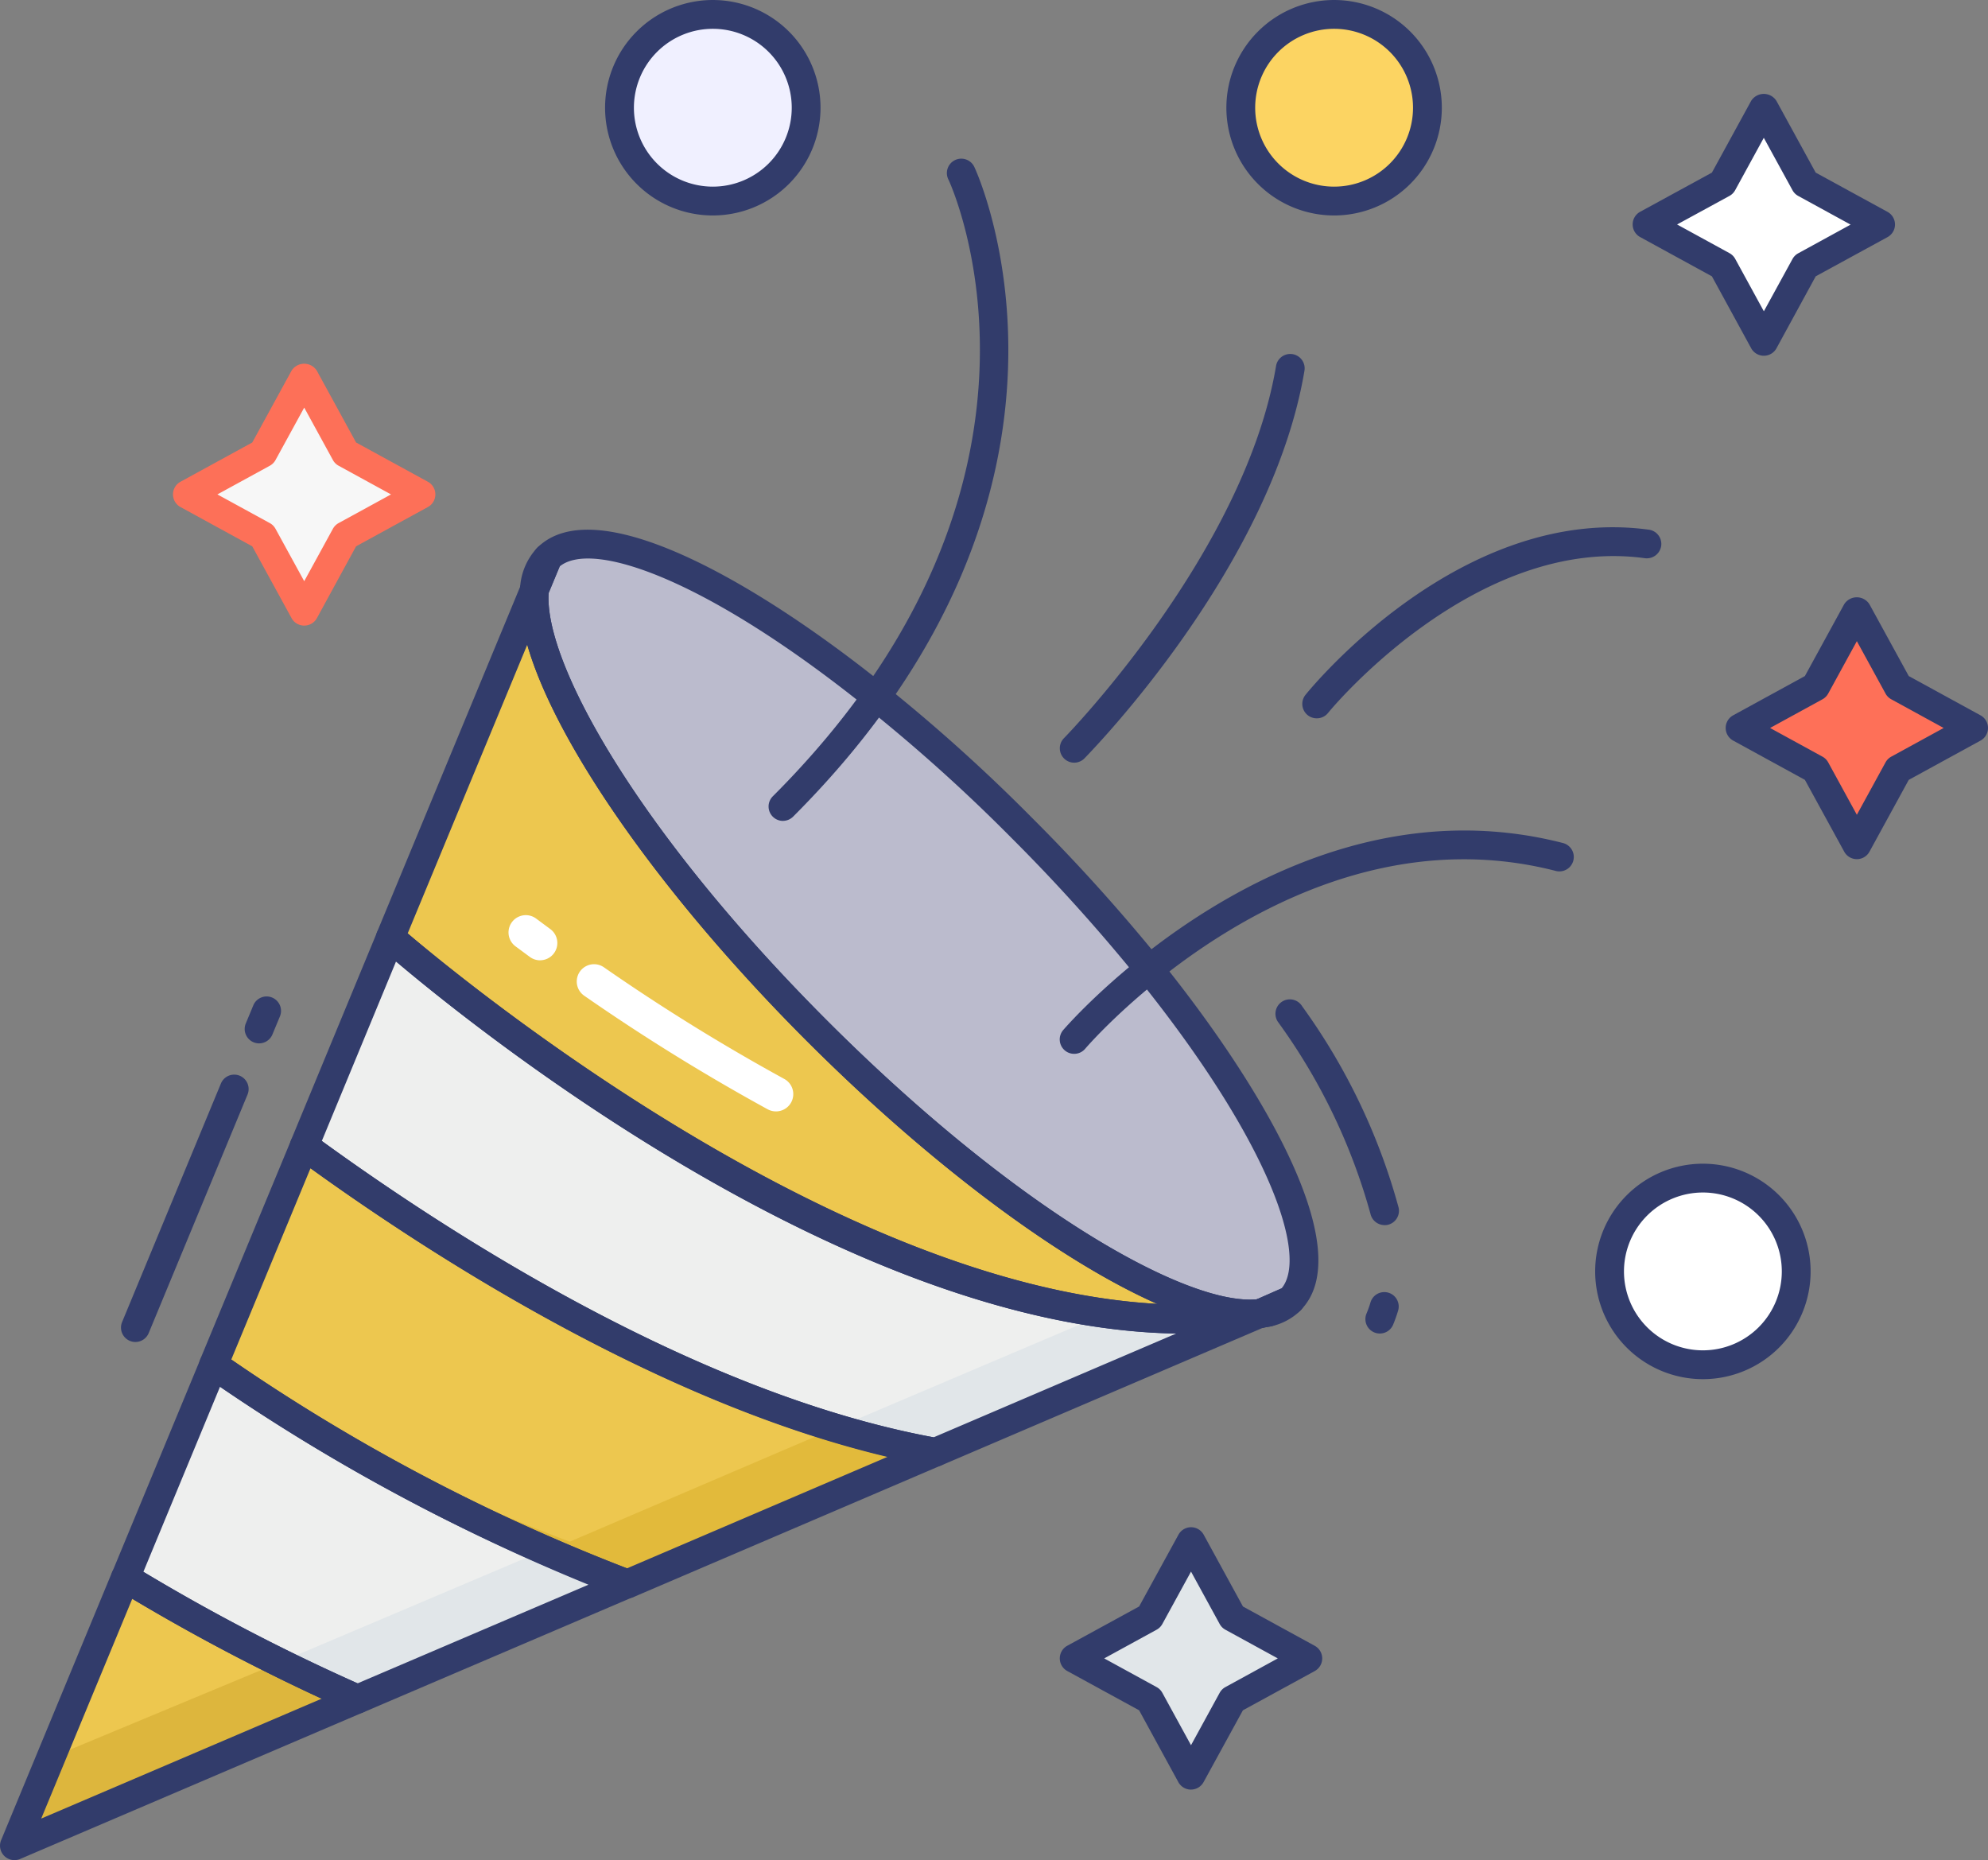 <svg xmlns="http://www.w3.org/2000/svg" width="198.39" height="185.625" viewBox="0 0 198.39 185.625">
  <rect x="0" y="0" width="198.39" height="185.625" fill="#808080" stroke="none"/>
  <g id="congratulation" transform="translate(-2.5 -6.01)">
    <path id="Path_84" data-name="Path 84" d="M51.329,54.977A1.438,1.438,0,0,1,50,52.987a10.088,10.088,0,0,0,.394-1.1,1.438,1.438,0,1,1,2.752.834,14.46,14.46,0,0,1-.489,1.374A1.438,1.438,0,0,1,51.329,54.977Z" transform="translate(88.868 84.108)" fill="#323c6b"/>
    <path id="Path_85" data-name="Path 85" d="M57.627,63.187a1.438,1.438,0,0,1-1.4-1.124,59.431,59.431,0,0,0-9.2-19.109,1.438,1.438,0,1,1,2.386-1.6,62.1,62.1,0,0,1,9.621,20.083,1.438,1.438,0,0,1-1.09,1.725,1.42,1.42,0,0,1-.316.029Z" transform="translate(83.037 65.078)" fill="#323c6b"/>
    <path id="Path_86" data-name="Path 86" d="M96.492,100.365l-2.933,1.294a.1.1,0,0,1-.057.029h-.086c-8.194.891-26.452-10.523-44.135-28.206-17.6-17.6-28.982-35.739-28.206-44.02L22.4,26.27c4.313-4.284,17.654,1.7,32.806,13.887a171.029,171.029,0,0,1,14.434,13A180.561,180.561,0,0,1,82.4,67.3c12.306,15.267,18.43,28.752,14.089,33.065Z" transform="translate(34.761 35.404)" fill="#bbbbcd"/>
    <path id="Path_87" data-name="Path 87" d="M21.991,30.934a1.438,1.438,0,0,1-1.438-1.561,6.366,6.366,0,0,1,1.725-4.08,1.438,1.438,0,0,1,2.346,1.564L23.3,30.049a1.438,1.438,0,0,1-1.311.886Z" transform="translate(33.844 35.369)" fill="#323c6b"/>
    <path id="Path_88" data-name="Path 88" d="M47.2,54.811a1.438,1.438,0,0,1-.575-2.754l2.936-1.294a1.438,1.438,0,0,1,1.6,2.335,6.075,6.075,0,0,1-3.45,1.668,1.607,1.607,0,0,1-.506.046Z" transform="translate(81.123 83.69)" fill="#323c6b"/>
    <path id="Path_89" data-name="Path 89" d="M37.244,72.875,3,87.51,14.07,60.77a201.973,201.973,0,0,0,23.174,12.1Z" transform="translate(0.937 102.688)" fill="#edc74f"/>
    <path id="Path_90" data-name="Path 90" d="M29.452,63.71,6.646,73.2,3,82,37.244,67.362c-3.12-1.363-4.839-2.156-7.792-3.652Z" transform="translate(0.937 108.201)" fill="#ddb63d"/>
    <path id="Path_91" data-name="Path 91" d="M56.937,75.232l-26.912,11.5A201.974,201.974,0,0,1,6.85,74.628l8.8-21.248A191.631,191.631,0,0,0,56.937,75.232Z" transform="translate(8.157 88.83)" fill="#eeefee"/>
    <path id="Path_92" data-name="Path 92" d="M46.9,63.155l-26.912,11.5C17.347,73.506,14.73,72.27,12.2,71L38.566,59.82c2.76,1.179,5.52,2.329,8.338,3.335Z" transform="translate(18.19 100.906)" fill="#e1e6e9"/>
    <path id="Path_93" data-name="Path 93" d="M8.137,70A1.438,1.438,0,0,1,6.809,68.01l9.868-23.821a1.438,1.438,0,0,1,2.657,1.1L9.463,69.111A1.438,1.438,0,0,1,8.137,70Z" transform="translate(7.876 69.93)" fill="#323c6b"/>
    <path id="Path_94" data-name="Path 94" d="M12.431,45.264A1.438,1.438,0,0,1,11.1,43.277l.742-1.788a1.438,1.438,0,1,1,2.657,1.1l-.742,1.788a1.438,1.438,0,0,1-1.328.886Z" transform="translate(15.928 64.867)" fill="#323c6b"/>
    <path id="Path_95" data-name="Path 95" d="M81.935,76.344,51.227,89.484H51.2A191.631,191.631,0,0,1,9.91,67.632L18.967,45.78c12.047,8.827,38.068,26.078,62.968,30.564Z" transform="translate(13.895 74.578)" fill="#edc74f"/>
    <path id="Path_96" data-name="Path 96" d="M72,59.89,45.477,71.242h-.029a181.1,181.1,0,0,1-35.4-17.979L9.91,53.6A191.63,191.63,0,0,0,51.2,75.451h.029l30.707-13.14A89.968,89.968,0,0,1,72,59.89Z" transform="translate(13.895 88.61)" fill="#e2ba3b"/>
    <path id="Path_97" data-name="Path 97" d="M108.374,76.072,76.056,89.9h-.029c-24.9-4.485-50.92-21.737-62.968-30.564l8.6-20.788s49.138,43.445,86.717,37.522Z" transform="translate(19.802 61.02)" fill="#eeefee"/>
    <path id="Path_98" data-name="Path 98" d="M73.738,51.619,41.421,65.449h-.029a82.12,82.12,0,0,1-9.862-2.415L58.471,51.59a52.255,52.255,0,0,0,15.268.029Z" transform="translate(54.438 85.473)" fill="#e1e6e9"/>
    <path id="Path_99" data-name="Path 99" d="M102.767,98.706C65.188,104.629,16.05,61.184,16.05,61.184l14.376-34.7C29.65,34.761,41.036,52.9,58.632,70.5c17.683,17.683,35.94,29.1,44.135,28.206Z" transform="translate(25.409 38.386)" fill="#edc74f"/>
    <path id="Path_100" data-name="Path 100" d="M47.2,54.035a1.438,1.438,0,1,1,0-2.875V52.6l.06-1.438.486,1.366.017-1.461a1.438,1.438,0,0,1,.483,2.832l-.518.086a1.682,1.682,0,0,1-.529.052Z" transform="translate(81.122 84.466)" fill="#323c6b"/>
    <path id="Path_101" data-name="Path 101" d="M40.718,57.122a1.438,1.438,0,0,1-1.1-2.366c.221-.259,22.223-25.776,49.88-18.672a1.438,1.438,0,1,1-.716,2.786C62.843,32.2,42.024,56.365,41.82,56.613A1.438,1.438,0,0,1,40.718,57.122Z" transform="translate(68.976 54.053)" fill="#323c6b"/>
    <path id="Path_102" data-name="Path 102" d="M40.72,59.089A1.438,1.438,0,0,1,39.7,56.642c.181-.181,18.062-18.508,21.173-37.191a1.438,1.438,0,0,1,2.835.472C60.445,39.517,42.5,57.876,41.741,58.661a1.438,1.438,0,0,1-1.021.428Z" transform="translate(68.977 23.031)" fill="#323c6b"/>
    <path id="Path_103" data-name="Path 103" d="M30.617,77.6A1.438,1.438,0,0,1,29.6,75.14C61.055,43.685,47.282,13.929,47.138,13.633a1.438,1.438,0,1,1,2.588-1.248c.152.316,14.782,31.915-18.1,64.785a1.438,1.438,0,0,1-1.009.426Z" transform="translate(50.026 10.33)" fill="#323c6b"/>
    <path id="Path_104" data-name="Path 104" d="M64.173,15.807a9.3,9.3,0,1,1-9.3-9.3A9.3,9.3,0,0,1,64.173,15.807Z" transform="translate(80.777 0.939)" fill="#fcd462"/>
    <path id="Path_105" data-name="Path 105" d="M55.833,27.511A10.75,10.75,0,1,1,66.566,16.746,10.75,10.75,0,0,1,55.833,27.511Zm0-18.626a7.875,7.875,0,1,0,7.858,7.858,7.875,7.875,0,0,0-7.858-7.858Z" transform="translate(79.819 0)" fill="#323c6b"/>
    <path id="Path_106" data-name="Path 106" d="M76.972,56.2a9.3,9.3,0,1,1-9.3-9.3,9.3,9.3,0,0,1,9.3,9.3Z" transform="translate(104.778 76.678)" fill="#fff"/>
    <path id="Path_107" data-name="Path 107" d="M68.633,67.9A10.75,10.75,0,1,1,79.366,57.135,10.75,10.75,0,0,1,68.633,67.9Zm0-18.626a7.875,7.875,0,1,0,7.858,7.861,7.875,7.875,0,0,0-7.858-7.861Z" transform="translate(103.822 75.739)" fill="#323c6b"/>
    <path id="Path_108" data-name="Path 108" d="M42.61,15.809a9.3,9.3,0,1,1-9.3-9.3,9.3,9.3,0,0,1,9.3,9.3Z" transform="translate(40.342 0.938)" fill="#f0f0ff"/>
    <path id="Path_109" data-name="Path 109" d="M34.27,27.511A10.75,10.75,0,1,1,45,16.746,10.75,10.75,0,0,1,34.27,27.511Zm0-18.626a7.875,7.875,0,1,0,7.858,7.861A7.875,7.875,0,0,0,34.27,8.885Z" transform="translate(39.383 0)" fill="#323c6b"/>
    <path id="Path_110" data-name="Path 110" d="M75.439,25.524l-4.12,7.533L67.2,25.524,59.665,21.4l7.533-4.12,4.12-7.533,4.12,7.533,7.533,4.12Z" transform="translate(107.198 7.013)" fill="#fff"/>
    <path id="Path_111" data-name="Path 111" d="M72.254,35.4a1.438,1.438,0,0,1-1.259-.748l-3.919-7.177-7.162-3.919a1.438,1.438,0,0,1,0-2.522l7.162-3.91,3.916-7.159a1.492,1.492,0,0,1,2.522,0l3.919,7.159L84.6,21.041a1.438,1.438,0,0,1,0,2.522l-7.165,3.91-3.919,7.188A1.438,1.438,0,0,1,72.254,35.4ZM63.6,22.3l5.227,2.861a1.438,1.438,0,0,1,.575.575l2.858,5.227,2.855-5.213a1.438,1.438,0,0,1,.575-.575l5.227-2.861-5.227-2.861a1.438,1.438,0,0,1-.575-.575l-2.861-5.227-2.858,5.227a1.438,1.438,0,0,1-.575.575Z" transform="translate(106.262 6.111)" fill="#323c6b"/>
    <path id="Path_112" data-name="Path 112" d="M78.668,43l-4.12,7.533L70.427,43l-7.533-4.12,7.533-4.12,4.12-7.533,4.12,7.533,7.533,4.12Z" transform="translate(113.253 39.779)" fill="#fe7058"/>
    <path id="Path_113" data-name="Path 113" d="M75.483,52.872a1.438,1.438,0,0,1-1.259-.748L70.3,44.959,63.142,41.04a1.438,1.438,0,0,1,0-2.522L70.3,34.6l3.919-7.165a1.492,1.492,0,0,1,2.522,0L80.664,34.6l7.162,3.919a1.438,1.438,0,0,1,0,2.522l-7.162,3.919-3.919,7.165a1.438,1.438,0,0,1-1.262.748ZM66.825,39.781l5.227,2.861a1.438,1.438,0,0,1,.575.575l2.858,5.227,2.861-5.227a1.438,1.438,0,0,1,.575-.575l5.227-2.861L78.921,36.92a1.438,1.438,0,0,1-.575-.575l-2.861-5.227-2.858,5.227a1.438,1.438,0,0,1-.575.575Z" transform="translate(112.317 38.875)" fill="#323c6b"/>
    <path id="Path_114" data-name="Path 114" d="M24.778,34.891l-4.12,7.533-4.12-7.533L9,30.77l7.533-4.12,4.12-7.533,4.12,7.533,7.533,4.12Z" transform="translate(12.196 24.579)" fill="#f7f7f7"/>
    <path id="Path_115" data-name="Path 115" d="M21.594,44.766a1.438,1.438,0,0,1-1.259-.748l-3.919-7.162L9.251,32.934a1.438,1.438,0,0,1,0-2.522l7.165-3.919,3.919-7.165a1.492,1.492,0,0,1,2.522,0l3.919,7.165,7.165,3.919a1.438,1.438,0,0,1,0,2.522l-7.165,3.919-3.907,7.162a1.438,1.438,0,0,1-1.274.75Zm-8.66-13.091,5.227,2.858a1.438,1.438,0,0,1,.575.575L21.6,40.335l2.861-5.227a1.438,1.438,0,0,1,.575-.575l5.227-2.858-5.227-2.861a1.438,1.438,0,0,1-.575-.575L21.6,23.012l-2.861,5.227a1.438,1.438,0,0,1-.575.575Z" transform="translate(11.259 23.674)" fill="#fd7058"/>
    <path id="Path_116" data-name="Path 116" d="M55.557,75.29l-4.12,7.533-4.12-7.533-7.533-4.12,7.533-4.12,4.12-7.533,4.12,7.533,7.533,4.12Z" transform="translate(69.914 100.336)" fill="#e1e6e9"/>
    <g id="Group_136" data-name="Group 136" transform="translate(2.5 58.625)">
      <path id="Path_117" data-name="Path 117" d="M52.373,85.2a1.438,1.438,0,0,1-1.259-.748L47.2,77.285,40.03,73.366a1.438,1.438,0,0,1,0-2.522L47.2,66.926l3.925-7.162a1.435,1.435,0,0,1,2.519,0l3.919,7.165,7.162,3.919a1.438,1.438,0,0,1,0,2.522l-7.168,3.916L53.633,84.45a1.438,1.438,0,0,1-1.259.748ZM43.716,72.107l5.227,2.861a1.438,1.438,0,0,1,.575.575l2.861,5.227,2.858-5.227a1.438,1.438,0,0,1,.575-.575l5.227-2.861-5.227-2.861a1.438,1.438,0,0,1-.575-.575l-2.858-5.227-2.861,5.227a1.438,1.438,0,0,1-.575.575Z" transform="translate(66.477 40.774)" fill="#323c6b"/>
      <path id="Path_118" data-name="Path 118" d="M93.4,104.109c-9.163,0-27.056-11.544-44.2-28.683C31.515,57.74,19.747,39.163,20.578,30.256a1.478,1.478,0,0,1,.1-.417L22,26.648a1.438,1.438,0,0,1,.313-.469c5.808-5.75,21.743,3.344,34.721,13.787a171.9,171.9,0,0,1,14.552,13.1A181.749,181.749,0,0,1,84.457,67.326c10.578,13.123,19.8,29.2,13.985,34.986a1.437,1.437,0,0,1-.434.288l-2.892,1.274a1.541,1.541,0,0,1-.676.17,9.575,9.575,0,0,1-1.044.066ZM23.427,30.736c-.44,6.978,8.913,23.758,27.806,42.663,19.115,19.115,36,28.416,42.841,27.8l2.5-1.1c2.7-3.249-1.305-14.779-14.356-30.969A179.173,179.173,0,0,0,69.563,55.1,169.064,169.064,0,0,0,55.248,42.214C39.258,29.35,27.824,25.4,24.543,28.051Z" transform="translate(31.323 -24.15)" fill="#323c6b"/>
      <path id="Path_119" data-name="Path 119" d="M96.312,101.645c-36.349,0-78.385-36.771-80.276-38.445a1.438,1.438,0,0,1-.377-1.627l14.376-34.7a1.438,1.438,0,0,1,2.76.684c-.641,6.852,8.7,23.778,27.792,42.87,19.224,19.227,36.188,28.519,42.962,27.786a1.438,1.438,0,0,1,.38,2.849,49,49,0,0,1-7.616.587Zm-77.6-39.931C24.492,66.621,61.4,96.9,93.518,98.68c-9.638-4.252-22.5-13.758-34.966-26.222C44.015,57.921,33.474,42.783,30.645,32.906Z" transform="translate(21.971 -21.179)" fill="#323c6b"/>
      <path id="Path_120" data-name="Path 120" d="M76.993,92.277C51.9,87.786,26.24,71.026,13.149,61.435a1.438,1.438,0,0,1-.48-1.708l8.6-20.788a1.438,1.438,0,0,1,2.28-.529c.486.431,49.066,42.95,85.541,37.18a1.441,1.441,0,0,1,.788,2.749L77.557,92.168a1.438,1.438,0,0,1-.564.109ZM15.751,59.787c13.068,9.488,37.5,25.2,61.058,29.572L101,79.008C68.221,78.462,31.185,48.674,23.155,41.88Z" transform="translate(16.365 1.458)" fill="#323c6b"/>
      <path id="Path_121" data-name="Path 121" d="M52.162,91.85a1.6,1.6,0,0,1-.515-.083A193.766,193.766,0,0,1,10.034,69.748a1.438,1.438,0,0,1-.518-1.725l9.057-21.852a1.437,1.437,0,0,1,2.177-.61c12.89,9.445,38.134,25.943,62.372,30.311a1.438,1.438,0,0,1,.311,2.737L52.726,91.75a1.438,1.438,0,0,1-.564.1ZM12.622,68.029A190.173,190.173,0,0,0,52.1,88.874l26-11.127c-22.435-5.313-44.94-19.692-57.574-28.8Z" transform="translate(10.46 15.024)" fill="#323c6b"/>
      <path id="Path_122" data-name="Path 122" d="M30.956,89.106a1.438,1.438,0,0,1-.575-.121A202,202,0,0,1,7.04,76.8a1.438,1.438,0,0,1-.575-1.783l8.8-21.248a1.438,1.438,0,0,1,2.139-.638A190.917,190.917,0,0,0,58.366,74.816a1.438,1.438,0,0,1,.08,2.677l-26.912,11.5a1.437,1.437,0,0,1-.578.112ZM9.585,74.969A198.461,198.461,0,0,0,30.965,86.1L54,76.257A197.694,197.694,0,0,1,17.236,56.492Z" transform="translate(4.725 29.269)" fill="#323c6b"/>
      <path id="Path_123" data-name="Path 123" d="M3.937,89.884A1.438,1.438,0,0,1,2.609,87.9l11.07-26.74a1.438,1.438,0,0,1,2.07-.681,199.13,199.13,0,0,0,23,12.018,1.438,1.438,0,0,1,0,2.639L4.513,89.769a1.438,1.438,0,0,1-.575.115ZM15.7,63.806,6.614,85.738,34.6,73.777a205,205,0,0,1-18.9-9.971Z" transform="translate(-2.5 43.126)" fill="#323c6b"/>
      <path id="Path_124" data-name="Path 124" d="M49.137,43.377a1.438,1.438,0,0,1-1.118-2.34c.63-.779,15.578-19.031,34.267-16.484a1.438,1.438,0,0,1,1.231,1.619A1.455,1.455,0,0,1,81.9,27.4c-17.01-2.335-31.5,15.262-31.628,15.44A1.438,1.438,0,0,1,49.137,43.377Z" transform="translate(82.26 -24.309)" fill="#323c6b"/>
    </g>
    <path id="Path_125" data-name="Path 125" d="M42.421,54.182a1.705,1.705,0,0,1-.822-.21A202.5,202.5,0,0,1,23.29,42.638,1.725,1.725,0,1,1,25.253,39.8a199.707,199.707,0,0,0,18,11.142,1.725,1.725,0,0,1-.825,3.24Z" transform="translate(37.511 62.737)" fill="#fff"/>
    <path id="Path_126" data-name="Path 126" d="M23.3,42.28a1.725,1.725,0,0,1-1.021-.336l-1.438-1.064a1.725,1.725,0,1,1,2.067-2.763l1.412,1.047A1.725,1.725,0,0,1,23.3,42.277Z" transform="translate(33.098 59.562)" fill="#fff"/>
  </g>
</svg>
